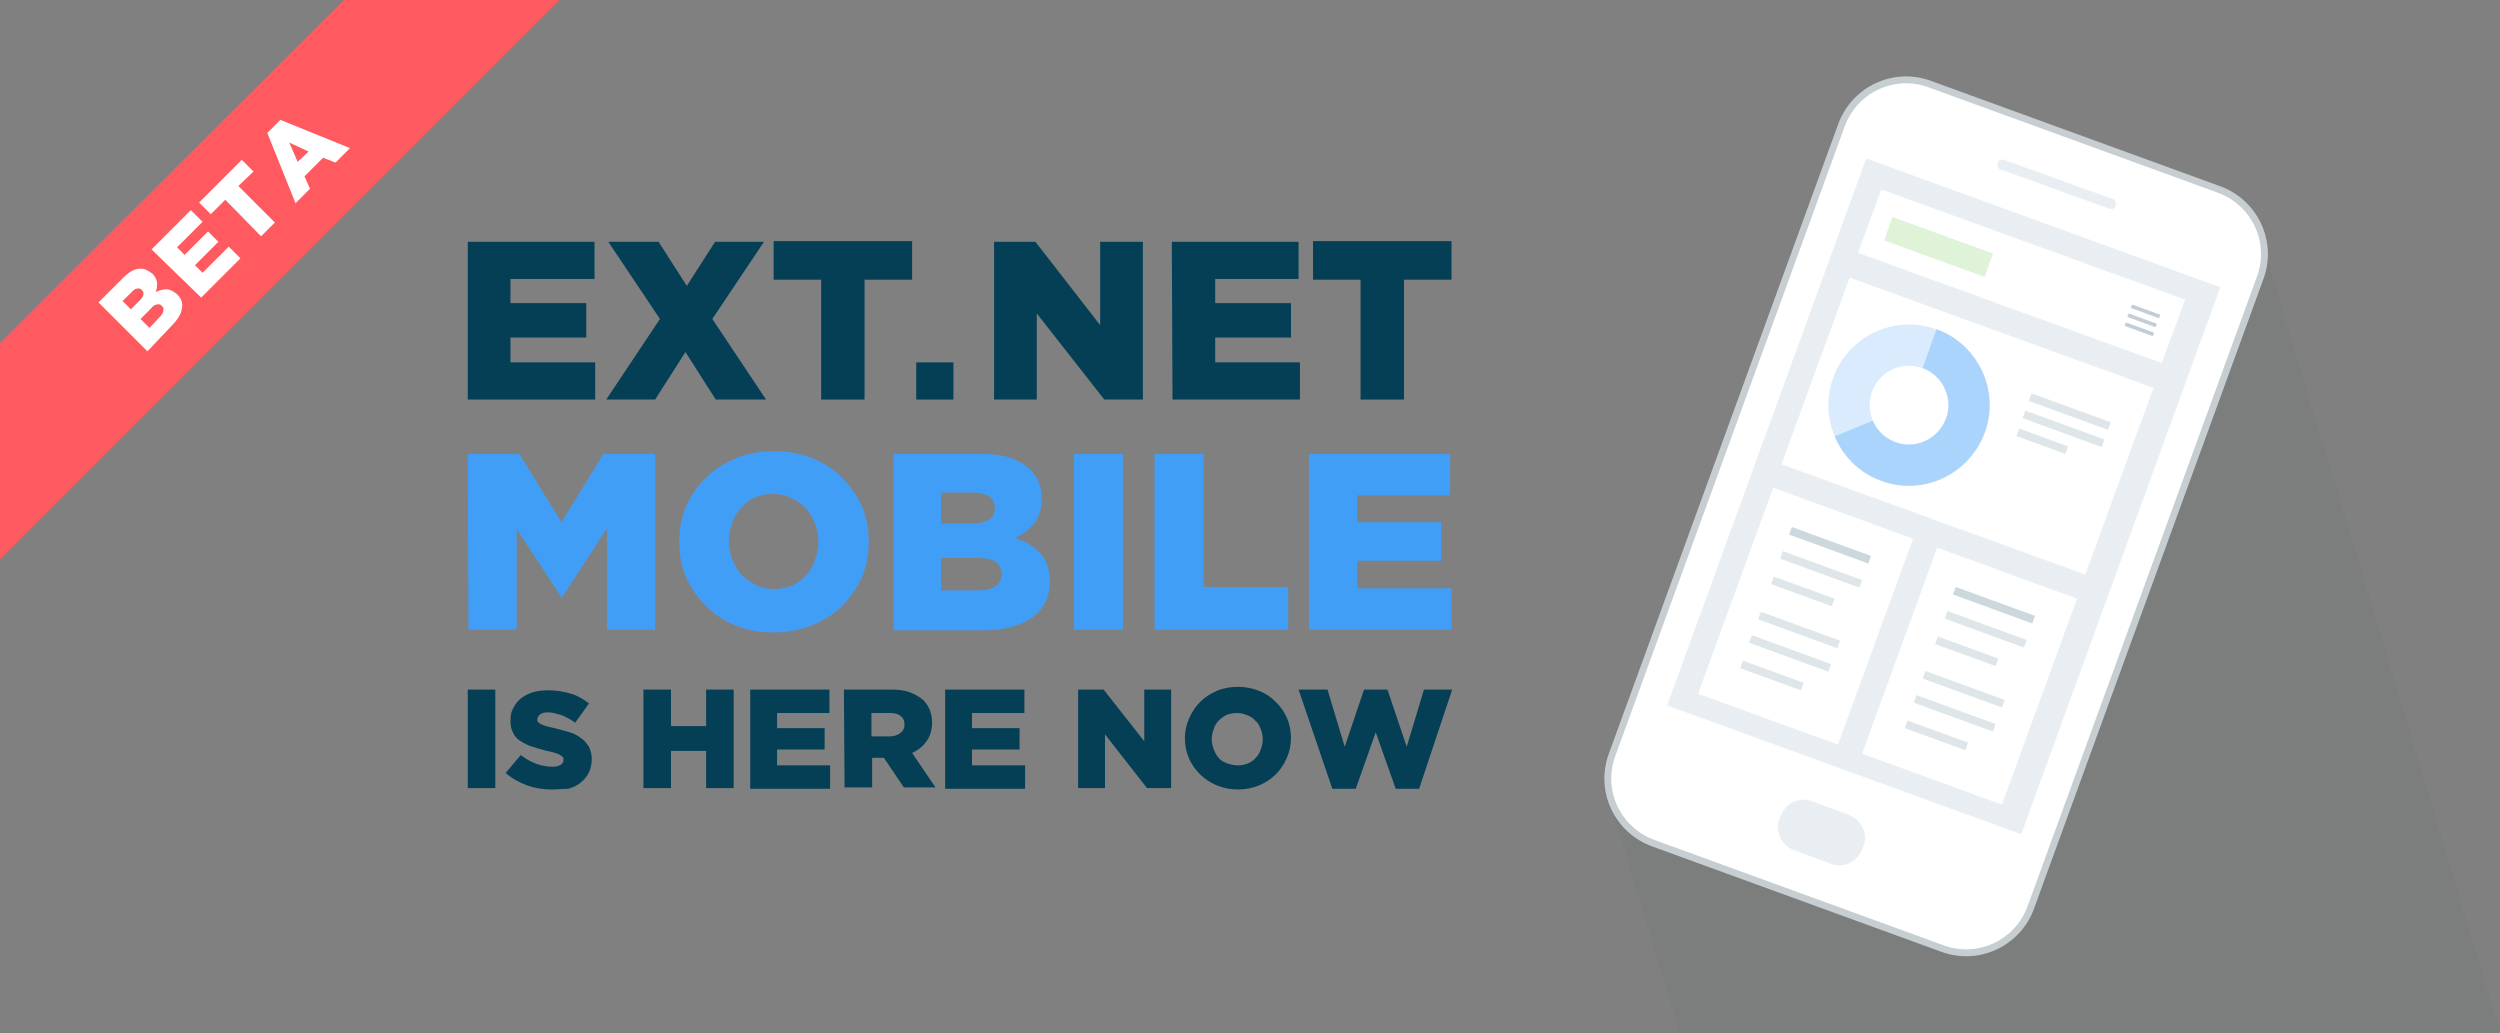 <svg id="Layer_1" xmlns="http://www.w3.org/2000/svg" width="362.9" height="150" viewBox="-116 345.9 362.9 150"><rect x="-116" y="345.9" width="362.9" height="150" fill="#808080" stroke="none"/><style>.mobile-artwork-0{fill:none;} .mobile-artwork-1{fill:#FF5A5F;} .mobile-artwork-2{fill:#FFFFFF;} .mobile-artwork-3{fill:#043F56;} .mobile-artwork-4{fill:#419EF7;} .mobile-artwork-5{opacity:5.000000e-002;fill:#334149;enable-background:new ;} .mobile-artwork-6{fill:#FFFFFF;stroke:#C7CED1;stroke-miterlimit:10;} .mobile-artwork-7{fill:#E9EEF2;} .mobile-artwork-8{opacity:0.25;fill:#7FD363;enable-background:new ;} .mobile-artwork-9{fill:#C1CED6;} .mobile-artwork-10{opacity:0.5;fill:#C1CED6;enable-background:new ;} .mobile-artwork-11{opacity:0.2;fill:#043F56;enable-background:new ;} .mobile-artwork-12{opacity:0.2;fill:none;stroke:#419EF7;stroke-width:6;stroke-miterlimit:10;enable-background:new ;} .mobile-artwork-13{opacity:0.3;fill:none;stroke:#419EF7;stroke-width:6;stroke-miterlimit:10;enable-background:new ;}</style><path id="XMLID_5110_" class="mobile-artwork-0" d="M-116 345.9H52.5v149.7H-116V345.9z"/><g id="XMLID_5094_"><path id="XMLID_5107_" class="mobile-artwork-1" d="M-116 395.7l49.9-49.8h31.3l-81.2 81.2v-31.4z"/><g id="XMLID_5095_"><path id="XMLID_5103_" class="mobile-artwork-2" d="M-101.7 389.8l3.6-3.6c.4-.4.9-.8 1.3-1 .4-.2.8-.3 1.3-.3.3 0 .6.1.8.2.2.1.5.3.8.5.4.4.6.8.7 1.3 0 .5 0 .9-.2 1.4.6-.3 1.1-.4 1.6-.4s1 .3 1.5.7c.6.6.9 1.3.7 2.1-.1.8-.6 1.6-1.5 2.5l-3.5 3.7-7.1-7.1zm6-.3c.3-.3.5-.6.5-.8.1-.3 0-.5-.2-.7-.2-.2-.4-.3-.7-.2-.3 0-.5.2-.8.5l-1.3 1.3 1.2 1.2 1.3-1.3zm2.9 2.4c.3-.3.5-.6.5-.9.1-.3 0-.5-.2-.7-.2-.2-.4-.3-.7-.2-.3 0-.6.2-.9.6l-1.5 1.5 1.3 1.3 1.5-1.6z"/><path id="XMLID_5101_" class="mobile-artwork-2" d="M-94 382.1l5.7-5.7 1.7 1.7-3.7 3.7 1.1 1.1 3.4-3.4 1.5 1.5-3.4 3.4 1.1 1.1 3.8-3.8 1.7 1.7-5.7 5.7-7.2-7z"/><path id="XMLID_5099_" class="mobile-artwork-2" d="M-83.3 374.9l-2.1 2.1-1.7-1.7 6.2-6.2 1.7 1.7-2.2 2.1 5.3 5.3-2 2-5.2-5.3z"/><path id="XMLID_5096_" class="mobile-artwork-2" d="M-77.2 365.2l1.9-1.9 10.1 4.1-2.1 2.1-1.8-.7-2.7 2.7.8 1.8-2.1 2.1-4.1-10.2zm6 2.7l-2.8-1.3 1.2 2.8 1.6-1.5z"/></g></g><g id="XMLID_5033_"><g id="XMLID_5072_"><path id="XMLID_5090_" class="mobile-artwork-3" d="M17 398.5h5.4v5.4H17v-5.4z"/><g id="XMLID_5073_"><path id="XMLID_5088_" class="mobile-artwork-3" d="M-48.1 381h18.4v5.4h-12.2v3.5h11v5h-11v3.6h12.3v5.4h-18.5V381z"/><path id="XMLID_5085_" class="mobile-artwork-3" d="M-20.2 392.2l-7.5-11.2h7.3l4.1 6.4 4.1-6.4h7.1l-7.5 11.2 7.8 11.7h-7.3l-4.4-6.9-4.4 6.9H-28l7.8-11.7z"/><path id="XMLID_5080_" class="mobile-artwork-3" d="M3.2 386.5h-6.9v-5.6h20.1v5.6H9.5v17.4H3.2v-17.4z"/><path id="XMLID_5078_" class="mobile-artwork-3" d="M28.4 381h5.9l9.4 12.1V381h6.2v22.9h-5.6l-9.8-12.5v12.5h-6.2V381h.1z"/><path id="XMLID_5076_" class="mobile-artwork-3" d="M54.1 381h18.4v5.4H60.4v3.5h11v5h-11v3.6h12.3v5.4H54.2l-.1-22.9z"/><path id="XMLID_5074_" class="mobile-artwork-3" d="M81.5 386.5h-6.9v-5.6h20.1v5.6h-6.9v17.4h-6.3v-17.4z"/></g></g><g id="XMLID_5055_"><path id="XMLID_5070_" class="mobile-artwork-4" d="M-48.1 411.8h7.5l6.1 9.9 6.1-9.9h7.5v25.5h-7v-14.7l-6.5 10h-.1l-6.5-9.9v14.6h-7l-.1-25.5z"/><path id="XMLID_5067_" class="mobile-artwork-4" d="M-3.7 437.7c-2 0-3.8-.3-5.5-1-1.7-.7-3.1-1.6-4.3-2.8-1.2-1.2-2.2-2.6-2.9-4.2-.7-1.6-1-3.3-1-5.1v-.1c0-1.8.3-3.5 1-5.1s1.7-3 2.9-4.2c1.2-1.2 2.7-2.1 4.4-2.8 1.7-.7 3.5-1 5.5-1s3.8.3 5.5 1c1.7.7 3.1 1.6 4.3 2.8 1.2 1.2 2.2 2.6 2.9 4.2.7 1.6 1 3.3 1 5.1v.1c0 1.8-.3 3.5-1 5.1s-1.7 3-2.9 4.2c-1.2 1.2-2.7 2.1-4.4 2.8-1.8.7-3.6 1-5.5 1zm0-6.3c1 0 1.9-.2 2.7-.5.8-.4 1.5-.9 2-1.5.6-.6 1-1.3 1.3-2.2.3-.8.5-1.7.5-2.6v-.1c0-.9-.2-1.8-.5-2.6s-.8-1.6-1.3-2.2c-.6-.6-1.3-1.1-2.1-1.5-.8-.4-1.7-.6-2.7-.6s-1.9.2-2.6.5c-.8.4-1.5.9-2 1.5-.6.6-1 1.3-1.3 2.2-.3.8-.5 1.7-.5 2.6v.1c0 .9.2 1.8.5 2.6s.8 1.6 1.3 2.2c.6.6 1.3 1.1 2.1 1.5.8.4 1.6.6 2.6.6z"/><path id="XMLID_5063_" class="mobile-artwork-4" d="M13.7 411.8h13c1.6 0 3 .2 4.1.6 1.1.4 2.1 1 2.8 1.7.5.5.9 1.1 1.2 1.8.3.7.4 1.5.4 2.3v.1c0 1.5-.4 2.7-1.1 3.6-.7.9-1.7 1.6-2.8 2.1 1.6.5 2.8 1.2 3.7 2.2s1.4 2.3 1.4 4v.1c0 2.2-.8 3.9-2.5 5.2-1.7 1.2-4.1 1.9-7.1 1.9H13.7v-25.6zM25 421.9c1.1 0 1.9-.2 2.5-.5.6-.4.9-.9.9-1.7v-.1c0-.7-.3-1.2-.8-1.6-.5-.4-1.3-.6-2.4-.6h-4.6v4.5H25zm1 9.7c1.1 0 1.9-.2 2.5-.6.6-.4.9-1 .9-1.7v-.1c0-.7-.3-1.3-.8-1.7-.6-.4-1.4-.6-2.6-.6h-5.4v4.7H26z"/><path id="XMLID_5060_" class="mobile-artwork-4" d="M39.9 411.8H47v25.5h-7.1v-25.5z"/><path id="XMLID_5058_" class="mobile-artwork-4" d="M51.6 411.8h7.1v19.3H71v6.2H51.6v-25.5z"/><path id="XMLID_5056_" class="mobile-artwork-4" d="M74 411.8h20.5v6H81v3.9h12.2v5.6H81v4h13.7v6H74v-25.5z"/></g><g id="XMLID_5034_"><path id="XMLID_5053_" class="mobile-artwork-3" d="M-48.1 446h4v14.3h-4V446z"/><path id="XMLID_5051_" class="mobile-artwork-3" d="M-35.9 460.5c-1.3 0-2.5-.2-3.6-.6-1.1-.4-2.2-1-3.1-1.8l2.2-2.6c1.4 1.1 3 1.7 4.6 1.7.5 0 .9-.1 1.2-.3.3-.2.4-.4.4-.7 0-.1 0-.3-.1-.4-.1-.1-.2-.2-.4-.3-.2-.1-.4-.2-.7-.3-.3-.1-.7-.2-1.2-.3-.8-.2-1.5-.4-2.1-.6-.7-.2-1.2-.5-1.7-.8-.5-.3-.9-.7-1.1-1.2-.3-.5-.4-1.1-.4-1.8s.1-1.3.4-1.8c.3-.6.6-1 1.1-1.4s1.1-.7 1.7-.9c.7-.2 1.4-.3 2.3-.3 1.2 0 2.3.2 3.3.5s1.8.8 2.6 1.4l-2 2.8c-.7-.5-1.3-.8-2-1.1-.7-.2-1.4-.4-2-.4-.5 0-.8.1-1.1.3-.2.2-.4.4-.4.7 0 .2 0 .3.1.4.1.1.2.2.4.3s.4.2.8.3c.3.1.7.2 1.2.3.8.2 1.6.4 2.2.6.7.2 1.2.5 1.7.9.5.3.8.8 1.1 1.2.2.5.4 1.1.4 1.7 0 .7-.1 1.4-.4 2s-.7 1.1-1.2 1.5-1.1.7-1.8.9c-.8 0-1.6.1-2.4.1z"/><path id="XMLID_5049_" class="mobile-artwork-3" d="M-22.6 446h4v5.3h5.1V446h4v14.3h-4v-5.4h-5.1v5.4h-4V446z"/><path id="XMLID_5047_" class="mobile-artwork-3" d="M-7.1 446H4.4v3.4h-7.6v2.2h6.9v3.1h-6.9v2.3h7.7v3.4H-7.1V446z"/><path id="XMLID_5044_" class="mobile-artwork-3" d="M6.5 446h6.8c1.1 0 2 .1 2.8.4.8.3 1.4.7 1.9 1.1.8.8 1.3 1.9 1.3 3.3 0 1.1-.3 2-.8 2.7-.5.7-1.2 1.3-2.1 1.7l3.4 5h-4.6l-2.9-4.3h-1.7v4.3h-4L6.5 446zm6.6 6.8c.7 0 1.2-.2 1.6-.5.4-.3.6-.7.6-1.2 0-.6-.2-1-.6-1.3-.4-.3-.9-.4-1.6-.4h-2.6v3.4h2.6z"/><path id="XMLID_5042_" class="mobile-artwork-3" d="M21.2 446h11.5v3.4h-7.6v2.2H32v3.1h-6.9v2.3h7.7v3.4H21.2V446z"/><path id="XMLID_5040_" class="mobile-artwork-3" d="M40.5 446h3.7l5.9 7.5V446H54v14.3h-3.5l-6.1-7.8v7.8h-3.9V446z"/><path id="XMLID_5037_" class="mobile-artwork-3" d="M63.7 460.5c-1.1 0-2.1-.2-3.1-.6-.9-.4-1.7-.9-2.4-1.6-.7-.7-1.2-1.4-1.6-2.3-.4-.9-.6-1.9-.6-2.9s.2-2 .6-2.9c.4-.9.9-1.7 1.6-2.4.7-.7 1.5-1.2 2.4-1.6s2-.6 3.1-.6 2.1.2 3.1.6 1.7.9 2.4 1.6c.7.7 1.2 1.4 1.6 2.3.4.9.6 1.9.6 2.9s-.2 2-.6 2.9c-.4.9-.9 1.7-1.6 2.4-.7.7-1.5 1.2-2.4 1.6-1 .4-2 .6-3.1.6zm0-3.5c.5 0 1-.1 1.5-.3s.8-.5 1.1-.8c.3-.3.6-.8.7-1.2.2-.5.3-1 .3-1.5s-.1-1-.3-1.5-.4-.9-.8-1.2c-.3-.4-.7-.6-1.2-.8s-.9-.3-1.5-.3c-.5 0-1 .1-1.5.3-.4.2-.8.5-1.1.8-.3.3-.6.8-.7 1.2-.2.5-.3 1-.3 1.5s.1 1 .3 1.5.4.9.7 1.2c.3.4.7.6 1.2.8.6.2 1.1.3 1.6.3z"/><path id="XMLID_5035_" class="mobile-artwork-3" d="M72.5 446h4.2l2.5 8.3L82 446h3.4l2.8 8.3 2.5-8.3h4.1L90 460.4h-3.4l-2.9-8.2-2.9 8.2h-3.4L72.5 446z"/></g></g><path id="XMLID_5032_" class="mobile-artwork-5" d="M127.8 495.9l-9.5-31.6 94.3-82.6 34.3 113.9-119.1.3z"/><g id="XMLID_4836_"><path id="XMLID_5031_" class="mobile-artwork-6" d="M166 483.6l-42-15.3c-5.2-1.9-7.9-7.6-6-12.8l33.3-91.4c1.9-5.2 7.6-7.9 12.8-6l42 15.3c5.2 1.9 7.9 7.6 6 12.8l-33.3 91.4c-1.9 5.2-7.6 7.9-12.8 6z"/><path id="XMLID_5030_" class="mobile-artwork-7" d="M154.9 368.9l51.4 18.7-28.9 79.4-51.4-18.7 28.9-79.4z"/><path id="XMLID_5029_" class="mobile-artwork-7" d="M190.2 376.2l-15.8-5.7c-.4-.1-.5-.5-.4-.9v-.1c.1-.4.5-.5.9-.4l15.8 5.7c.4.1.5.5.4.9v.1c-.1.4-.5.5-.9.4z"/><path id="XMLID_5028_" class="mobile-artwork-2" d="M157.1 373.4l44.1 16-3.4 9.2-44.1-16 3.4-9.2z"/><path id="XMLID_5027_" class="mobile-artwork-2" d="M152.5 386.2l44.1 16-9.9 27.1-44.1-16 9.9-27.1z"/><path id="XMLID_5026_" class="mobile-artwork-2" d="M141.4 416.7l20.3 7.4-10.9 29.9-20.3-7.4 10.9-29.9z"/><path id="XMLID_5025_" class="mobile-artwork-2" d="M165.2 425.4l20.3 7.4-10.9 29.9-20.3-7.4 10.9-29.9z"/><path id="XMLID_5024_" class="mobile-artwork-8" d="M158.7 377.4l14.6 5.3-1.2 3.4-14.6-5.3 1.2-3.4z"/><path id="XMLID_5023_" class="mobile-artwork-9" d="M193.5 390.1l4.1 1.5-.2.5-4.1-1.5.2-.5z"/><path id="XMLID_5022_" class="mobile-artwork-10" d="M178.9 403l11.5 4.2-.4 1.1-11.5-4.2.4-1.1z"/><path id="XMLID_5021_" class="mobile-artwork-11" d="M144.1 422.4l11.5 4.2-.4 1.1-11.5-4.2.4-1.1z"/><path id="XMLID_5020_" class="mobile-artwork-10" d="M142.8 425.9l11.5 4.2-.4 1.1-11.5-4.2.4-1.1z"/><path id="XMLID_5019_" class="mobile-artwork-10" d="M141.5 429.6l8.8 3.2-.4 1.1-8.8-3.2.4-1.1z"/><path id="XMLID_5018_" class="mobile-artwork-10" d="M139.6 434.7l11.5 4.2-.4 1.1-11.5-4.2.4-1.1z"/><path id="XMLID_5015_" class="mobile-artwork-10" d="M138.3 438.1l11.5 4.2-.4 1.1-11.5-4.2.4-1.1z"/><path id="XMLID_5012_" class="mobile-artwork-10" d="M137 441.8l8.8 3.2-.4 1.1-8.8-3.2.4-1.1z"/><path id="XMLID_5011_" class="mobile-artwork-11" d="M167.9 431.1l11.5 4.2-.4 1.1-11.5-4.2.4-1.1z"/><path id="XMLID_5010_" class="mobile-artwork-10" d="M166.7 434.6l11.5 4.2-.4 1.1-11.5-4.2.4-1.1z"/><path id="XMLID_5009_" class="mobile-artwork-10" d="M165.3 438.3l8.8 3.2-.4 1.1-8.8-3.2.4-1.1z"/><path id="XMLID_5008_" class="mobile-artwork-10" d="M163.5 443.3l11.5 4.2-.4 1.1-11.5-4.2.4-1.1z"/><path id="XMLID_4994_" class="mobile-artwork-10" d="M162.2 446.8l11.5 4.2-.4 1.1-11.5-4.2.4-1.1z"/><path id="XMLID_4993_" class="mobile-artwork-10" d="M160.9 450.5l8.8 3.2-.4 1.1-8.8-3.2.4-1.1z"/><path id="XMLID_4992_" class="mobile-artwork-10" d="M178 405.5l11.5 4.2-.4 1.1-11.5-4.2.4-1.1z"/><path id="XMLID_4991_" class="mobile-artwork-10" d="M177.1 408.1l7.1 2.6-.4 1.1-7.1-2.6.4-1.1z"/><path id="XMLID_4990_" class="mobile-artwork-9" d="M193 391.4l4.1 1.5-.2.5-4.1-1.5.2-.5z"/><path id="XMLID_4989_" class="mobile-artwork-9" d="M192.6 392.7l4.1 1.5-.2.5-4.1-1.5.2-.5z"/><circle id="XMLID_4988_" class="mobile-artwork-12" cx="161.1" cy="404.7" r="8.7"/><path id="XMLID_4945_" class="mobile-artwork-13" d="M164.1 396.5c4.5 1.6 6.9 6.7 5.2 11.2s-6.7 6.9-11.2 5.2c-2.4-.9-4.1-2.6-5-4.8"/><path id="XMLID_4841_" class="mobile-artwork-7" d="M149.8 471.3l-5.4-2c-1.8-.7-2.8-2.7-2.1-4.5l.2-.5c.7-1.8 2.7-2.8 4.5-2.1l5.4 2c1.8.7 2.8 2.7 2.1 4.5l-.2.5c-.7 1.8-2.7 2.8-4.5 2.1z"/></g></svg>